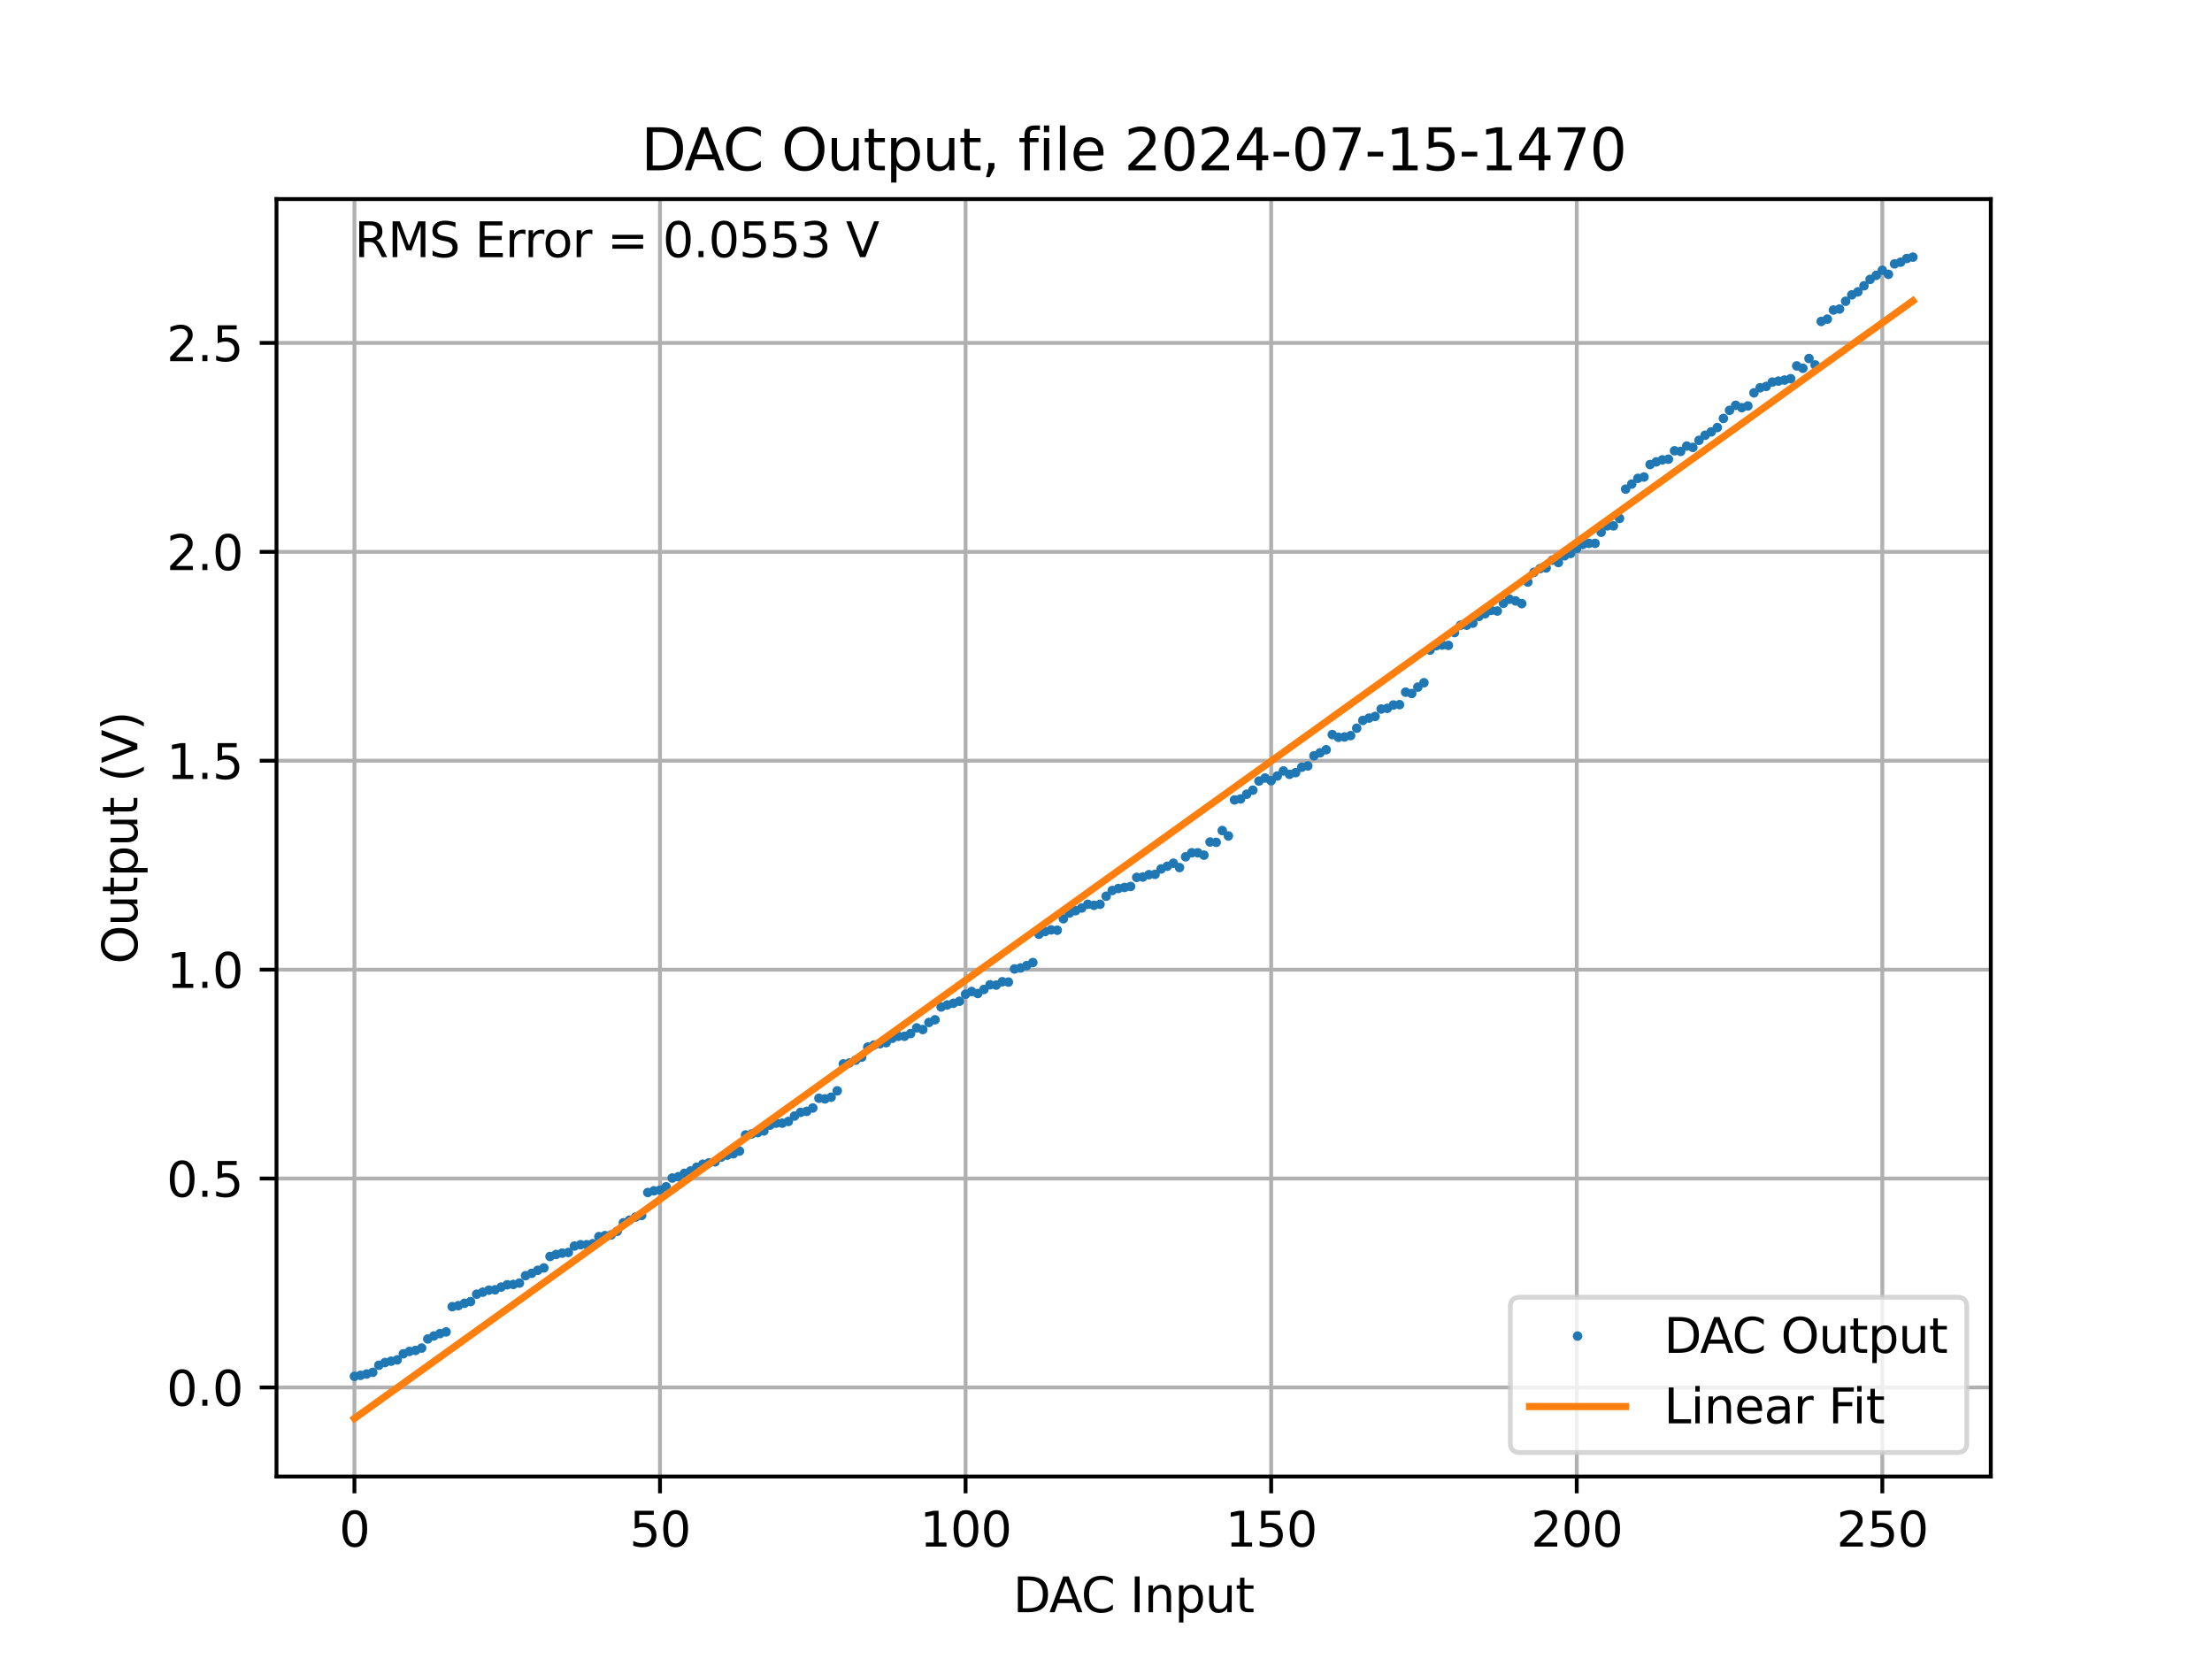 <?xml version="1.0" encoding="utf-8" standalone="no"?>
<!DOCTYPE svg PUBLIC "-//W3C//DTD SVG 1.1//EN"
  "http://www.w3.org/Graphics/SVG/1.1/DTD/svg11.dtd">
<svg xmlns:xlink="http://www.w3.org/1999/xlink" width="460.8pt" height="345.6pt" viewBox="0 0 460.8 345.6" xmlns="http://www.w3.org/2000/svg" version="1.1">
 <defs>
  <style type="text/css">*{stroke-linejoin: round; stroke-linecap: butt}</style>
 </defs>
 <g id="figure_1">
  <g id="patch_1">
   <path d="M 0 345.6 
L 460.8 345.6 
L 460.8 0 
L 0 0 
z
" style="fill: #ffffff"/>
  </g>
  <g id="axes_1">
   <g id="patch_2">
    <path d="M 57.6 307.584 
L 414.72 307.584 
L 414.72 41.472 
L 57.6 41.472 
z
" style="fill: #ffffff"/>
   </g>
   <g id="matplotlib.axis_1">
    <g id="xtick_1">
     <g id="line2d_1">
      <path d="M 73.833 307.584 
L 73.833 41.472 
" clip-path="url(#p0c56fadade)" style="fill: none; stroke: #b0b0b0; stroke-width: 0.8; stroke-linecap: square"/>
     </g>
     <g id="line2d_2">
      <defs>
       <path id="m0781627f8c" d="M 0 0 
L 0 3.5 
" style="stroke: #000000; stroke-width: 0.8"/>
      </defs>
      <g>
       <use xlink:href="#m0781627f8c" x="73.833" y="307.584" style="stroke: #000000; stroke-width: 0.8"/>
      </g>
     </g>
     <g id="text_1">
      <!-- 0 -->
      <g transform="translate(70.651 322.182) scale(0.1 -0.1)">
       <defs>
        <path id="DejaVuSans-30" d="M 2034 4250 
Q 1547 4250 1301 3770 
Q 1056 3291 1056 2328 
Q 1056 1369 1301 889 
Q 1547 409 2034 409 
Q 2525 409 2770 889 
Q 3016 1369 3016 2328 
Q 3016 3291 2770 3770 
Q 2525 4250 2034 4250 
z
M 2034 4750 
Q 2819 4750 3233 4129 
Q 3647 3509 3647 2328 
Q 3647 1150 3233 529 
Q 2819 -91 2034 -91 
Q 1250 -91 836 529 
Q 422 1150 422 2328 
Q 422 3509 836 4129 
Q 1250 4750 2034 4750 
z
" transform="scale(0.016)"/>
       </defs>
       <use xlink:href="#DejaVuSans-30"/>
      </g>
     </g>
    </g>
    <g id="xtick_2">
     <g id="line2d_3">
      <path d="M 137.49 307.584 
L 137.49 41.472 
" clip-path="url(#p0c56fadade)" style="fill: none; stroke: #b0b0b0; stroke-width: 0.8; stroke-linecap: square"/>
     </g>
     <g id="line2d_4">
      <g>
       <use xlink:href="#m0781627f8c" x="137.49" y="307.584" style="stroke: #000000; stroke-width: 0.8"/>
      </g>
     </g>
     <g id="text_2">
      <!-- 50 -->
      <g transform="translate(131.128 322.182) scale(0.1 -0.1)">
       <defs>
        <path id="DejaVuSans-35" d="M 691 4666 
L 3169 4666 
L 3169 4134 
L 1269 4134 
L 1269 2991 
Q 1406 3038 1543 3061 
Q 1681 3084 1819 3084 
Q 2600 3084 3056 2656 
Q 3513 2228 3513 1497 
Q 3513 744 3044 326 
Q 2575 -91 1722 -91 
Q 1428 -91 1123 -41 
Q 819 9 494 109 
L 494 744 
Q 775 591 1075 516 
Q 1375 441 1709 441 
Q 2250 441 2565 725 
Q 2881 1009 2881 1497 
Q 2881 1984 2565 2268 
Q 2250 2553 1709 2553 
Q 1456 2553 1204 2497 
Q 953 2441 691 2322 
L 691 4666 
z
" transform="scale(0.016)"/>
       </defs>
       <use xlink:href="#DejaVuSans-35"/>
       <use xlink:href="#DejaVuSans-30" x="63.623"/>
      </g>
     </g>
    </g>
    <g id="xtick_3">
     <g id="line2d_5">
      <path d="M 201.148 307.584 
L 201.148 41.472 
" clip-path="url(#p0c56fadade)" style="fill: none; stroke: #b0b0b0; stroke-width: 0.8; stroke-linecap: square"/>
     </g>
     <g id="line2d_6">
      <g>
       <use xlink:href="#m0781627f8c" x="201.148" y="307.584" style="stroke: #000000; stroke-width: 0.8"/>
      </g>
     </g>
     <g id="text_3">
      <!-- 100 -->
      <g transform="translate(191.604 322.182) scale(0.1 -0.1)">
       <defs>
        <path id="DejaVuSans-31" d="M 794 531 
L 1825 531 
L 1825 4091 
L 703 3866 
L 703 4441 
L 1819 4666 
L 2450 4666 
L 2450 531 
L 3481 531 
L 3481 0 
L 794 0 
L 794 531 
z
" transform="scale(0.016)"/>
       </defs>
       <use xlink:href="#DejaVuSans-31"/>
       <use xlink:href="#DejaVuSans-30" x="63.623"/>
       <use xlink:href="#DejaVuSans-30" x="127.246"/>
      </g>
     </g>
    </g>
    <g id="xtick_4">
     <g id="line2d_7">
      <path d="M 264.806 307.584 
L 264.806 41.472 
" clip-path="url(#p0c56fadade)" style="fill: none; stroke: #b0b0b0; stroke-width: 0.8; stroke-linecap: square"/>
     </g>
     <g id="line2d_8">
      <g>
       <use xlink:href="#m0781627f8c" x="264.806" y="307.584" style="stroke: #000000; stroke-width: 0.8"/>
      </g>
     </g>
     <g id="text_4">
      <!-- 150 -->
      <g transform="translate(255.262 322.182) scale(0.1 -0.1)">
       <use xlink:href="#DejaVuSans-31"/>
       <use xlink:href="#DejaVuSans-35" x="63.623"/>
       <use xlink:href="#DejaVuSans-30" x="127.246"/>
      </g>
     </g>
    </g>
    <g id="xtick_5">
     <g id="line2d_9">
      <path d="M 328.464 307.584 
L 328.464 41.472 
" clip-path="url(#p0c56fadade)" style="fill: none; stroke: #b0b0b0; stroke-width: 0.8; stroke-linecap: square"/>
     </g>
     <g id="line2d_10">
      <g>
       <use xlink:href="#m0781627f8c" x="328.464" y="307.584" style="stroke: #000000; stroke-width: 0.8"/>
      </g>
     </g>
     <g id="text_5">
      <!-- 200 -->
      <g transform="translate(318.92 322.182) scale(0.1 -0.1)">
       <defs>
        <path id="DejaVuSans-32" d="M 1228 531 
L 3431 531 
L 3431 0 
L 469 0 
L 469 531 
Q 828 903 1448 1529 
Q 2069 2156 2228 2338 
Q 2531 2678 2651 2914 
Q 2772 3150 2772 3378 
Q 2772 3750 2511 3984 
Q 2250 4219 1831 4219 
Q 1534 4219 1204 4116 
Q 875 4013 500 3803 
L 500 4441 
Q 881 4594 1212 4672 
Q 1544 4750 1819 4750 
Q 2544 4750 2975 4387 
Q 3406 4025 3406 3419 
Q 3406 3131 3298 2873 
Q 3191 2616 2906 2266 
Q 2828 2175 2409 1742 
Q 1991 1309 1228 531 
z
" transform="scale(0.016)"/>
       </defs>
       <use xlink:href="#DejaVuSans-32"/>
       <use xlink:href="#DejaVuSans-30" x="63.623"/>
       <use xlink:href="#DejaVuSans-30" x="127.246"/>
      </g>
     </g>
    </g>
    <g id="xtick_6">
     <g id="line2d_11">
      <path d="M 392.121 307.584 
L 392.121 41.472 
" clip-path="url(#p0c56fadade)" style="fill: none; stroke: #b0b0b0; stroke-width: 0.8; stroke-linecap: square"/>
     </g>
     <g id="line2d_12">
      <g>
       <use xlink:href="#m0781627f8c" x="392.121" y="307.584" style="stroke: #000000; stroke-width: 0.8"/>
      </g>
     </g>
     <g id="text_6">
      <!-- 250 -->
      <g transform="translate(382.578 322.182) scale(0.1 -0.1)">
       <use xlink:href="#DejaVuSans-32"/>
       <use xlink:href="#DejaVuSans-35" x="63.623"/>
       <use xlink:href="#DejaVuSans-30" x="127.246"/>
      </g>
     </g>
    </g>
    <g id="text_7">
     <!-- DAC Input -->
     <g transform="translate(211.037 335.861) scale(0.1 -0.1)">
      <defs>
       <path id="DejaVuSans-44" d="M 1259 4147 
L 1259 519 
L 2022 519 
Q 2988 519 3436 956 
Q 3884 1394 3884 2338 
Q 3884 3275 3436 3711 
Q 2988 4147 2022 4147 
L 1259 4147 
z
M 628 4666 
L 1925 4666 
Q 3281 4666 3915 4102 
Q 4550 3538 4550 2338 
Q 4550 1131 3912 565 
Q 3275 0 1925 0 
L 628 0 
L 628 4666 
z
" transform="scale(0.016)"/>
       <path id="DejaVuSans-41" d="M 2188 4044 
L 1331 1722 
L 3047 1722 
L 2188 4044 
z
M 1831 4666 
L 2547 4666 
L 4325 0 
L 3669 0 
L 3244 1197 
L 1141 1197 
L 716 0 
L 50 0 
L 1831 4666 
z
" transform="scale(0.016)"/>
       <path id="DejaVuSans-43" d="M 4122 4306 
L 4122 3641 
Q 3803 3938 3442 4084 
Q 3081 4231 2675 4231 
Q 1875 4231 1450 3742 
Q 1025 3253 1025 2328 
Q 1025 1406 1450 917 
Q 1875 428 2675 428 
Q 3081 428 3442 575 
Q 3803 722 4122 1019 
L 4122 359 
Q 3791 134 3420 21 
Q 3050 -91 2638 -91 
Q 1578 -91 968 557 
Q 359 1206 359 2328 
Q 359 3453 968 4101 
Q 1578 4750 2638 4750 
Q 3056 4750 3426 4639 
Q 3797 4528 4122 4306 
z
" transform="scale(0.016)"/>
       <path id="DejaVuSans-20" transform="scale(0.016)"/>
       <path id="DejaVuSans-49" d="M 628 4666 
L 1259 4666 
L 1259 0 
L 628 0 
L 628 4666 
z
" transform="scale(0.016)"/>
       <path id="DejaVuSans-6e" d="M 3513 2113 
L 3513 0 
L 2938 0 
L 2938 2094 
Q 2938 2591 2744 2837 
Q 2550 3084 2163 3084 
Q 1697 3084 1428 2787 
Q 1159 2491 1159 1978 
L 1159 0 
L 581 0 
L 581 3500 
L 1159 3500 
L 1159 2956 
Q 1366 3272 1645 3428 
Q 1925 3584 2291 3584 
Q 2894 3584 3203 3211 
Q 3513 2838 3513 2113 
z
" transform="scale(0.016)"/>
       <path id="DejaVuSans-70" d="M 1159 525 
L 1159 -1331 
L 581 -1331 
L 581 3500 
L 1159 3500 
L 1159 2969 
Q 1341 3281 1617 3432 
Q 1894 3584 2278 3584 
Q 2916 3584 3314 3078 
Q 3713 2572 3713 1747 
Q 3713 922 3314 415 
Q 2916 -91 2278 -91 
Q 1894 -91 1617 61 
Q 1341 213 1159 525 
z
M 3116 1747 
Q 3116 2381 2855 2742 
Q 2594 3103 2138 3103 
Q 1681 3103 1420 2742 
Q 1159 2381 1159 1747 
Q 1159 1113 1420 752 
Q 1681 391 2138 391 
Q 2594 391 2855 752 
Q 3116 1113 3116 1747 
z
" transform="scale(0.016)"/>
       <path id="DejaVuSans-75" d="M 544 1381 
L 544 3500 
L 1119 3500 
L 1119 1403 
Q 1119 906 1312 657 
Q 1506 409 1894 409 
Q 2359 409 2629 706 
Q 2900 1003 2900 1516 
L 2900 3500 
L 3475 3500 
L 3475 0 
L 2900 0 
L 2900 538 
Q 2691 219 2414 64 
Q 2138 -91 1772 -91 
Q 1169 -91 856 284 
Q 544 659 544 1381 
z
M 1991 3584 
L 1991 3584 
z
" transform="scale(0.016)"/>
       <path id="DejaVuSans-74" d="M 1172 4494 
L 1172 3500 
L 2356 3500 
L 2356 3053 
L 1172 3053 
L 1172 1153 
Q 1172 725 1289 603 
Q 1406 481 1766 481 
L 2356 481 
L 2356 0 
L 1766 0 
Q 1100 0 847 248 
Q 594 497 594 1153 
L 594 3053 
L 172 3053 
L 172 3500 
L 594 3500 
L 594 4494 
L 1172 4494 
z
" transform="scale(0.016)"/>
      </defs>
      <use xlink:href="#DejaVuSans-44"/>
      <use xlink:href="#DejaVuSans-41" x="75.252"/>
      <use xlink:href="#DejaVuSans-43" x="141.91"/>
      <use xlink:href="#DejaVuSans-20" x="211.734"/>
      <use xlink:href="#DejaVuSans-49" x="243.521"/>
      <use xlink:href="#DejaVuSans-6e" x="273.014"/>
      <use xlink:href="#DejaVuSans-70" x="336.393"/>
      <use xlink:href="#DejaVuSans-75" x="399.869"/>
      <use xlink:href="#DejaVuSans-74" x="463.248"/>
     </g>
    </g>
   </g>
   <g id="matplotlib.axis_2">
    <g id="ytick_1">
     <g id="line2d_13">
      <path d="M 57.6 289.032 
L 414.72 289.032 
" clip-path="url(#p0c56fadade)" style="fill: none; stroke: #b0b0b0; stroke-width: 0.8; stroke-linecap: square"/>
     </g>
     <g id="line2d_14">
      <defs>
       <path id="m72e7b82c72" d="M 0 0 
L -3.5 0 
" style="stroke: #000000; stroke-width: 0.8"/>
      </defs>
      <g>
       <use xlink:href="#m72e7b82c72" x="57.6" y="289.032" style="stroke: #000000; stroke-width: 0.8"/>
      </g>
     </g>
     <g id="text_8">
      <!-- 0.0 -->
      <g transform="translate(34.697 292.832) scale(0.1 -0.1)">
       <defs>
        <path id="DejaVuSans-2e" d="M 684 794 
L 1344 794 
L 1344 0 
L 684 0 
L 684 794 
z
" transform="scale(0.016)"/>
       </defs>
       <use xlink:href="#DejaVuSans-30"/>
       <use xlink:href="#DejaVuSans-2e" x="63.623"/>
       <use xlink:href="#DejaVuSans-30" x="95.41"/>
      </g>
     </g>
    </g>
    <g id="ytick_2">
     <g id="line2d_15">
      <path d="M 57.6 245.513 
L 414.72 245.513 
" clip-path="url(#p0c56fadade)" style="fill: none; stroke: #b0b0b0; stroke-width: 0.8; stroke-linecap: square"/>
     </g>
     <g id="line2d_16">
      <g>
       <use xlink:href="#m72e7b82c72" x="57.6" y="245.513" style="stroke: #000000; stroke-width: 0.8"/>
      </g>
     </g>
     <g id="text_9">
      <!-- 0.5 -->
      <g transform="translate(34.697 249.313) scale(0.1 -0.1)">
       <use xlink:href="#DejaVuSans-30"/>
       <use xlink:href="#DejaVuSans-2e" x="63.623"/>
       <use xlink:href="#DejaVuSans-35" x="95.41"/>
      </g>
     </g>
    </g>
    <g id="ytick_3">
     <g id="line2d_17">
      <path d="M 57.6 201.995 
L 414.72 201.995 
" clip-path="url(#p0c56fadade)" style="fill: none; stroke: #b0b0b0; stroke-width: 0.8; stroke-linecap: square"/>
     </g>
     <g id="line2d_18">
      <g>
       <use xlink:href="#m72e7b82c72" x="57.6" y="201.995" style="stroke: #000000; stroke-width: 0.8"/>
      </g>
     </g>
     <g id="text_10">
      <!-- 1.0 -->
      <g transform="translate(34.697 205.794) scale(0.1 -0.1)">
       <use xlink:href="#DejaVuSans-31"/>
       <use xlink:href="#DejaVuSans-2e" x="63.623"/>
       <use xlink:href="#DejaVuSans-30" x="95.41"/>
      </g>
     </g>
    </g>
    <g id="ytick_4">
     <g id="line2d_19">
      <path d="M 57.6 158.476 
L 414.72 158.476 
" clip-path="url(#p0c56fadade)" style="fill: none; stroke: #b0b0b0; stroke-width: 0.8; stroke-linecap: square"/>
     </g>
     <g id="line2d_20">
      <g>
       <use xlink:href="#m72e7b82c72" x="57.6" y="158.476" style="stroke: #000000; stroke-width: 0.8"/>
      </g>
     </g>
     <g id="text_11">
      <!-- 1.5 -->
      <g transform="translate(34.697 162.275) scale(0.1 -0.1)">
       <use xlink:href="#DejaVuSans-31"/>
       <use xlink:href="#DejaVuSans-2e" x="63.623"/>
       <use xlink:href="#DejaVuSans-35" x="95.41"/>
      </g>
     </g>
    </g>
    <g id="ytick_5">
     <g id="line2d_21">
      <path d="M 57.6 114.957 
L 414.72 114.957 
" clip-path="url(#p0c56fadade)" style="fill: none; stroke: #b0b0b0; stroke-width: 0.8; stroke-linecap: square"/>
     </g>
     <g id="line2d_22">
      <g>
       <use xlink:href="#m72e7b82c72" x="57.6" y="114.957" style="stroke: #000000; stroke-width: 0.8"/>
      </g>
     </g>
     <g id="text_12">
      <!-- 2.0 -->
      <g transform="translate(34.697 118.756) scale(0.1 -0.1)">
       <use xlink:href="#DejaVuSans-32"/>
       <use xlink:href="#DejaVuSans-2e" x="63.623"/>
       <use xlink:href="#DejaVuSans-30" x="95.41"/>
      </g>
     </g>
    </g>
    <g id="ytick_6">
     <g id="line2d_23">
      <path d="M 57.6 71.438 
L 414.72 71.438 
" clip-path="url(#p0c56fadade)" style="fill: none; stroke: #b0b0b0; stroke-width: 0.8; stroke-linecap: square"/>
     </g>
     <g id="line2d_24">
      <g>
       <use xlink:href="#m72e7b82c72" x="57.6" y="71.438" style="stroke: #000000; stroke-width: 0.8"/>
      </g>
     </g>
     <g id="text_13">
      <!-- 2.5 -->
      <g transform="translate(34.697 75.237) scale(0.1 -0.1)">
       <use xlink:href="#DejaVuSans-32"/>
       <use xlink:href="#DejaVuSans-2e" x="63.623"/>
       <use xlink:href="#DejaVuSans-35" x="95.41"/>
      </g>
     </g>
    </g>
    <g id="text_14">
     <!-- Output (V) -->
     <g transform="translate(28.617 200.807) rotate(-90) scale(0.1 -0.1)">
      <defs>
       <path id="DejaVuSans-4f" d="M 2522 4238 
Q 1834 4238 1429 3725 
Q 1025 3213 1025 2328 
Q 1025 1447 1429 934 
Q 1834 422 2522 422 
Q 3209 422 3611 934 
Q 4013 1447 4013 2328 
Q 4013 3213 3611 3725 
Q 3209 4238 2522 4238 
z
M 2522 4750 
Q 3503 4750 4090 4092 
Q 4678 3434 4678 2328 
Q 4678 1225 4090 567 
Q 3503 -91 2522 -91 
Q 1538 -91 948 565 
Q 359 1222 359 2328 
Q 359 3434 948 4092 
Q 1538 4750 2522 4750 
z
" transform="scale(0.016)"/>
       <path id="DejaVuSans-28" d="M 1984 4856 
Q 1566 4138 1362 3434 
Q 1159 2731 1159 2009 
Q 1159 1288 1364 580 
Q 1569 -128 1984 -844 
L 1484 -844 
Q 1016 -109 783 600 
Q 550 1309 550 2009 
Q 550 2706 781 3412 
Q 1013 4119 1484 4856 
L 1984 4856 
z
" transform="scale(0.016)"/>
       <path id="DejaVuSans-56" d="M 1831 0 
L 50 4666 
L 709 4666 
L 2188 738 
L 3669 4666 
L 4325 4666 
L 2547 0 
L 1831 0 
z
" transform="scale(0.016)"/>
       <path id="DejaVuSans-29" d="M 513 4856 
L 1013 4856 
Q 1481 4119 1714 3412 
Q 1947 2706 1947 2009 
Q 1947 1309 1714 600 
Q 1481 -109 1013 -844 
L 513 -844 
Q 928 -128 1133 580 
Q 1338 1288 1338 2009 
Q 1338 2731 1133 3434 
Q 928 4138 513 4856 
z
" transform="scale(0.016)"/>
      </defs>
      <use xlink:href="#DejaVuSans-4f"/>
      <use xlink:href="#DejaVuSans-75" x="78.711"/>
      <use xlink:href="#DejaVuSans-74" x="142.09"/>
      <use xlink:href="#DejaVuSans-70" x="181.299"/>
      <use xlink:href="#DejaVuSans-75" x="244.775"/>
      <use xlink:href="#DejaVuSans-74" x="308.154"/>
      <use xlink:href="#DejaVuSans-20" x="347.363"/>
      <use xlink:href="#DejaVuSans-28" x="379.15"/>
      <use xlink:href="#DejaVuSans-56" x="418.164"/>
      <use xlink:href="#DejaVuSans-29" x="486.572"/>
     </g>
    </g>
   </g>
   <g id="line2d_25">
    <defs>
     <path id="mffb26bc308" d="M 0 0.5 
C 0.133 0.5 0.26 0.447 0.354 0.354 
C 0.447 0.26 0.5 0.133 0.5 0 
C 0.5 -0.133 0.447 -0.26 0.354 -0.354 
C 0.26 -0.447 0.133 -0.5 0 -0.5 
C -0.133 -0.5 -0.26 -0.447 -0.354 -0.354 
C -0.447 -0.26 -0.5 -0.133 -0.5 0 
C -0.5 0.133 -0.447 0.26 -0.354 0.354 
C -0.26 0.447 -0.133 0.5 0 0.5 
z
" style="stroke: #1f77b4"/>
    </defs>
    <g clip-path="url(#p0c56fadade)">
     <use xlink:href="#mffb26bc308" x="73.833" y="286.718" style="fill: #1f77b4; stroke: #1f77b4"/>
     <use xlink:href="#mffb26bc308" x="75.106" y="286.508" style="fill: #1f77b4; stroke: #1f77b4"/>
     <use xlink:href="#mffb26bc308" x="76.379" y="286.227" style="fill: #1f77b4; stroke: #1f77b4"/>
     <use xlink:href="#mffb26bc308" x="77.652" y="285.877" style="fill: #1f77b4; stroke: #1f77b4"/>
     <use xlink:href="#mffb26bc308" x="78.925" y="284.404" style="fill: #1f77b4; stroke: #1f77b4"/>
     <use xlink:href="#mffb26bc308" x="80.199" y="283.843" style="fill: #1f77b4; stroke: #1f77b4"/>
     <use xlink:href="#mffb26bc308" x="81.472" y="283.563" style="fill: #1f77b4; stroke: #1f77b4"/>
     <use xlink:href="#mffb26bc308" x="82.745" y="283.282" style="fill: #1f77b4; stroke: #1f77b4"/>
     <use xlink:href="#mffb26bc308" x="84.018" y="282.02" style="fill: #1f77b4; stroke: #1f77b4"/>
     <use xlink:href="#mffb26bc308" x="85.291" y="281.529" style="fill: #1f77b4; stroke: #1f77b4"/>
     <use xlink:href="#mffb26bc308" x="86.564" y="281.319" style="fill: #1f77b4; stroke: #1f77b4"/>
     <use xlink:href="#mffb26bc308" x="87.837" y="280.828" style="fill: #1f77b4; stroke: #1f77b4"/>
     <use xlink:href="#mffb26bc308" x="89.111" y="278.935" style="fill: #1f77b4; stroke: #1f77b4"/>
     <use xlink:href="#mffb26bc308" x="90.384" y="278.303" style="fill: #1f77b4; stroke: #1f77b4"/>
     <use xlink:href="#mffb26bc308" x="91.657" y="277.813" style="fill: #1f77b4; stroke: #1f77b4"/>
     <use xlink:href="#mffb26bc308" x="92.93" y="277.462" style="fill: #1f77b4; stroke: #1f77b4"/>
     <use xlink:href="#mffb26bc308" x="94.203" y="272.203" style="fill: #1f77b4; stroke: #1f77b4"/>
     <use xlink:href="#mffb26bc308" x="95.476" y="271.992" style="fill: #1f77b4; stroke: #1f77b4"/>
     <use xlink:href="#mffb26bc308" x="96.75" y="271.501" style="fill: #1f77b4; stroke: #1f77b4"/>
     <use xlink:href="#mffb26bc308" x="98.023" y="271.151" style="fill: #1f77b4; stroke: #1f77b4"/>
     <use xlink:href="#mffb26bc308" x="99.296" y="269.604" style="fill: #1f77b4; stroke: #1f77b4"/>
     <use xlink:href="#mffb26bc308" x="100.569" y="269.183" style="fill: #1f77b4; stroke: #1f77b4"/>
     <use xlink:href="#mffb26bc308" x="101.842" y="268.762" style="fill: #1f77b4; stroke: #1f77b4"/>
     <use xlink:href="#mffb26bc308" x="103.115" y="268.692" style="fill: #1f77b4; stroke: #1f77b4"/>
     <use xlink:href="#mffb26bc308" x="104.388" y="268.131" style="fill: #1f77b4; stroke: #1f77b4"/>
     <use xlink:href="#mffb26bc308" x="105.662" y="267.64" style="fill: #1f77b4; stroke: #1f77b4"/>
     <use xlink:href="#mffb26bc308" x="106.935" y="267.57" style="fill: #1f77b4; stroke: #1f77b4"/>
     <use xlink:href="#mffb26bc308" x="108.208" y="267.289" style="fill: #1f77b4; stroke: #1f77b4"/>
     <use xlink:href="#mffb26bc308" x="109.481" y="265.747" style="fill: #1f77b4; stroke: #1f77b4"/>
     <use xlink:href="#mffb26bc308" x="110.754" y="265.256" style="fill: #1f77b4; stroke: #1f77b4"/>
     <use xlink:href="#mffb26bc308" x="112.027" y="264.625" style="fill: #1f77b4; stroke: #1f77b4"/>
     <use xlink:href="#mffb26bc308" x="113.301" y="264.134" style="fill: #1f77b4; stroke: #1f77b4"/>
     <use xlink:href="#mffb26bc308" x="114.574" y="261.75" style="fill: #1f77b4; stroke: #1f77b4"/>
     <use xlink:href="#mffb26bc308" x="115.847" y="261.329" style="fill: #1f77b4; stroke: #1f77b4"/>
     <use xlink:href="#mffb26bc308" x="117.12" y="261.048" style="fill: #1f77b4; stroke: #1f77b4"/>
     <use xlink:href="#mffb26bc308" x="118.393" y="260.908" style="fill: #1f77b4; stroke: #1f77b4"/>
     <use xlink:href="#mffb26bc308" x="119.666" y="259.576" style="fill: #1f77b4; stroke: #1f77b4"/>
     <use xlink:href="#mffb26bc308" x="120.939" y="259.295" style="fill: #1f77b4; stroke: #1f77b4"/>
     <use xlink:href="#mffb26bc308" x="122.213" y="259.295" style="fill: #1f77b4; stroke: #1f77b4"/>
     <use xlink:href="#mffb26bc308" x="123.486" y="259.085" style="fill: #1f77b4; stroke: #1f77b4"/>
     <use xlink:href="#mffb26bc308" x="124.759" y="257.612" style="fill: #1f77b4; stroke: #1f77b4"/>
     <use xlink:href="#mffb26bc308" x="126.032" y="257.402" style="fill: #1f77b4; stroke: #1f77b4"/>
     <use xlink:href="#mffb26bc308" x="127.305" y="257.262" style="fill: #1f77b4; stroke: #1f77b4"/>
     <use xlink:href="#mffb26bc308" x="128.578" y="256.49" style="fill: #1f77b4; stroke: #1f77b4"/>
     <use xlink:href="#mffb26bc308" x="129.852" y="254.737" style="fill: #1f77b4; stroke: #1f77b4"/>
     <use xlink:href="#mffb26bc308" x="131.125" y="254.176" style="fill: #1f77b4; stroke: #1f77b4"/>
     <use xlink:href="#mffb26bc308" x="132.398" y="253.545" style="fill: #1f77b4; stroke: #1f77b4"/>
     <use xlink:href="#mffb26bc308" x="133.671" y="253.194" style="fill: #1f77b4; stroke: #1f77b4"/>
     <use xlink:href="#mffb26bc308" x="134.944" y="248.422" style="fill: #1f77b4; stroke: #1f77b4"/>
     <use xlink:href="#mffb26bc308" x="136.217" y="248.071" style="fill: #1f77b4; stroke: #1f77b4"/>
     <use xlink:href="#mffb26bc308" x="137.49" y="247.931" style="fill: #1f77b4; stroke: #1f77b4"/>
     <use xlink:href="#mffb26bc308" x="138.764" y="247.23" style="fill: #1f77b4; stroke: #1f77b4"/>
     <use xlink:href="#mffb26bc308" x="140.037" y="245.406" style="fill: #1f77b4; stroke: #1f77b4"/>
     <use xlink:href="#mffb26bc308" x="141.31" y="245.126" style="fill: #1f77b4; stroke: #1f77b4"/>
     <use xlink:href="#mffb26bc308" x="142.583" y="244.425" style="fill: #1f77b4; stroke: #1f77b4"/>
     <use xlink:href="#mffb26bc308" x="143.856" y="243.934" style="fill: #1f77b4; stroke: #1f77b4"/>
     <use xlink:href="#mffb26bc308" x="145.129" y="243.162" style="fill: #1f77b4; stroke: #1f77b4"/>
     <use xlink:href="#mffb26bc308" x="146.403" y="242.531" style="fill: #1f77b4; stroke: #1f77b4"/>
     <use xlink:href="#mffb26bc308" x="147.676" y="242.251" style="fill: #1f77b4; stroke: #1f77b4"/>
     <use xlink:href="#mffb26bc308" x="148.949" y="242.04" style="fill: #1f77b4; stroke: #1f77b4"/>
     <use xlink:href="#mffb26bc308" x="150.222" y="241.059" style="fill: #1f77b4; stroke: #1f77b4"/>
     <use xlink:href="#mffb26bc308" x="151.495" y="240.638" style="fill: #1f77b4; stroke: #1f77b4"/>
     <use xlink:href="#mffb26bc308" x="152.768" y="240.357" style="fill: #1f77b4; stroke: #1f77b4"/>
     <use xlink:href="#mffb26bc308" x="154.041" y="239.796" style="fill: #1f77b4; stroke: #1f77b4"/>
     <use xlink:href="#mffb26bc308" x="155.315" y="236.43" style="fill: #1f77b4; stroke: #1f77b4"/>
     <use xlink:href="#mffb26bc308" x="156.588" y="236.22" style="fill: #1f77b4; stroke: #1f77b4"/>
     <use xlink:href="#mffb26bc308" x="157.861" y="235.94" style="fill: #1f77b4; stroke: #1f77b4"/>
     <use xlink:href="#mffb26bc308" x="159.134" y="235.589" style="fill: #1f77b4; stroke: #1f77b4"/>
     <use xlink:href="#mffb26bc308" x="160.407" y="234.392" style="fill: #1f77b4; stroke: #1f77b4"/>
     <use xlink:href="#mffb26bc308" x="161.68" y="233.972" style="fill: #1f77b4; stroke: #1f77b4"/>
     <use xlink:href="#mffb26bc308" x="162.954" y="233.972" style="fill: #1f77b4; stroke: #1f77b4"/>
     <use xlink:href="#mffb26bc308" x="164.227" y="233.621" style="fill: #1f77b4; stroke: #1f77b4"/>
     <use xlink:href="#mffb26bc308" x="165.5" y="232.499" style="fill: #1f77b4; stroke: #1f77b4"/>
     <use xlink:href="#mffb26bc308" x="166.773" y="231.728" style="fill: #1f77b4; stroke: #1f77b4"/>
     <use xlink:href="#mffb26bc308" x="168.046" y="231.517" style="fill: #1f77b4; stroke: #1f77b4"/>
     <use xlink:href="#mffb26bc308" x="169.319" y="230.816" style="fill: #1f77b4; stroke: #1f77b4"/>
     <use xlink:href="#mffb26bc308" x="170.593" y="228.782" style="fill: #1f77b4; stroke: #1f77b4"/>
     <use xlink:href="#mffb26bc308" x="171.866" y="228.923" style="fill: #1f77b4; stroke: #1f77b4"/>
     <use xlink:href="#mffb26bc308" x="173.139" y="228.572" style="fill: #1f77b4; stroke: #1f77b4"/>
     <use xlink:href="#mffb26bc308" x="174.412" y="227.24" style="fill: #1f77b4; stroke: #1f77b4"/>
     <use xlink:href="#mffb26bc308" x="175.685" y="221.63" style="fill: #1f77b4; stroke: #1f77b4"/>
     <use xlink:href="#mffb26bc308" x="176.958" y="221.419" style="fill: #1f77b4; stroke: #1f77b4"/>
     <use xlink:href="#mffb26bc308" x="178.231" y="220.858" style="fill: #1f77b4; stroke: #1f77b4"/>
     <use xlink:href="#mffb26bc308" x="179.505" y="220.227" style="fill: #1f77b4; stroke: #1f77b4"/>
     <use xlink:href="#mffb26bc308" x="180.778" y="218.124" style="fill: #1f77b4; stroke: #1f77b4"/>
     <use xlink:href="#mffb26bc308" x="182.051" y="217.703" style="fill: #1f77b4; stroke: #1f77b4"/>
     <use xlink:href="#mffb26bc308" x="183.324" y="217.422" style="fill: #1f77b4; stroke: #1f77b4"/>
     <use xlink:href="#mffb26bc308" x="184.597" y="217.208" style="fill: #1f77b4; stroke: #1f77b4"/>
     <use xlink:href="#mffb26bc308" x="185.87" y="216.296" style="fill: #1f77b4; stroke: #1f77b4"/>
     <use xlink:href="#mffb26bc308" x="187.144" y="215.875" style="fill: #1f77b4; stroke: #1f77b4"/>
     <use xlink:href="#mffb26bc308" x="188.417" y="215.875" style="fill: #1f77b4; stroke: #1f77b4"/>
     <use xlink:href="#mffb26bc308" x="189.69" y="215.314" style="fill: #1f77b4; stroke: #1f77b4"/>
     <use xlink:href="#mffb26bc308" x="190.963" y="214.122" style="fill: #1f77b4; stroke: #1f77b4"/>
     <use xlink:href="#mffb26bc308" x="192.236" y="214.473" style="fill: #1f77b4; stroke: #1f77b4"/>
     <use xlink:href="#mffb26bc308" x="193.509" y="213" style="fill: #1f77b4; stroke: #1f77b4"/>
     <use xlink:href="#mffb26bc308" x="194.782" y="212.439" style="fill: #1f77b4; stroke: #1f77b4"/>
     <use xlink:href="#mffb26bc308" x="196.056" y="209.774" style="fill: #1f77b4; stroke: #1f77b4"/>
     <use xlink:href="#mffb26bc308" x="197.329" y="209.354" style="fill: #1f77b4; stroke: #1f77b4"/>
     <use xlink:href="#mffb26bc308" x="198.602" y="209.003" style="fill: #1f77b4; stroke: #1f77b4"/>
     <use xlink:href="#mffb26bc308" x="199.875" y="208.582" style="fill: #1f77b4; stroke: #1f77b4"/>
     <use xlink:href="#mffb26bc308" x="201.148" y="207.11" style="fill: #1f77b4; stroke: #1f77b4"/>
     <use xlink:href="#mffb26bc308" x="202.421" y="206.549" style="fill: #1f77b4; stroke: #1f77b4"/>
     <use xlink:href="#mffb26bc308" x="203.695" y="206.969" style="fill: #1f77b4; stroke: #1f77b4"/>
     <use xlink:href="#mffb26bc308" x="204.968" y="206.128" style="fill: #1f77b4; stroke: #1f77b4"/>
     <use xlink:href="#mffb26bc308" x="206.241" y="205.146" style="fill: #1f77b4; stroke: #1f77b4"/>
     <use xlink:href="#mffb26bc308" x="207.514" y="205.216" style="fill: #1f77b4; stroke: #1f77b4"/>
     <use xlink:href="#mffb26bc308" x="208.787" y="204.515" style="fill: #1f77b4; stroke: #1f77b4"/>
     <use xlink:href="#mffb26bc308" x="210.06" y="204.585" style="fill: #1f77b4; stroke: #1f77b4"/>
     <use xlink:href="#mffb26bc308" x="211.333" y="201.85" style="fill: #1f77b4; stroke: #1f77b4"/>
     <use xlink:href="#mffb26bc308" x="212.607" y="201.64" style="fill: #1f77b4; stroke: #1f77b4"/>
     <use xlink:href="#mffb26bc308" x="213.88" y="201.149" style="fill: #1f77b4; stroke: #1f77b4"/>
     <use xlink:href="#mffb26bc308" x="215.153" y="200.518" style="fill: #1f77b4; stroke: #1f77b4"/>
     <use xlink:href="#mffb26bc308" x="216.426" y="194.623" style="fill: #1f77b4; stroke: #1f77b4"/>
     <use xlink:href="#mffb26bc308" x="217.699" y="194.062" style="fill: #1f77b4; stroke: #1f77b4"/>
     <use xlink:href="#mffb26bc308" x="218.972" y="193.712" style="fill: #1f77b4; stroke: #1f77b4"/>
     <use xlink:href="#mffb26bc308" x="220.246" y="193.782" style="fill: #1f77b4; stroke: #1f77b4"/>
     <use xlink:href="#mffb26bc308" x="221.519" y="191.397" style="fill: #1f77b4; stroke: #1f77b4"/>
     <use xlink:href="#mffb26bc308" x="222.792" y="190.205" style="fill: #1f77b4; stroke: #1f77b4"/>
     <use xlink:href="#mffb26bc308" x="224.065" y="189.714" style="fill: #1f77b4; stroke: #1f77b4"/>
     <use xlink:href="#mffb26bc308" x="225.338" y="189.153" style="fill: #1f77b4; stroke: #1f77b4"/>
     <use xlink:href="#mffb26bc308" x="226.611" y="188.382" style="fill: #1f77b4; stroke: #1f77b4"/>
     <use xlink:href="#mffb26bc308" x="227.884" y="188.592" style="fill: #1f77b4; stroke: #1f77b4"/>
     <use xlink:href="#mffb26bc308" x="229.158" y="188.382" style="fill: #1f77b4; stroke: #1f77b4"/>
     <use xlink:href="#mffb26bc308" x="230.431" y="186.699" style="fill: #1f77b4; stroke: #1f77b4"/>
     <use xlink:href="#mffb26bc308" x="231.704" y="185.507" style="fill: #1f77b4; stroke: #1f77b4"/>
     <use xlink:href="#mffb26bc308" x="232.977" y="185.086" style="fill: #1f77b4; stroke: #1f77b4"/>
     <use xlink:href="#mffb26bc308" x="234.25" y="184.876" style="fill: #1f77b4; stroke: #1f77b4"/>
     <use xlink:href="#mffb26bc308" x="235.523" y="184.665" style="fill: #1f77b4; stroke: #1f77b4"/>
     <use xlink:href="#mffb26bc308" x="236.797" y="182.772" style="fill: #1f77b4; stroke: #1f77b4"/>
     <use xlink:href="#mffb26bc308" x="238.07" y="182.702" style="fill: #1f77b4; stroke: #1f77b4"/>
     <use xlink:href="#mffb26bc308" x="239.343" y="182.211" style="fill: #1f77b4; stroke: #1f77b4"/>
     <use xlink:href="#mffb26bc308" x="240.616" y="182.141" style="fill: #1f77b4; stroke: #1f77b4"/>
     <use xlink:href="#mffb26bc308" x="241.889" y="181.015" style="fill: #1f77b4; stroke: #1f77b4"/>
     <use xlink:href="#mffb26bc308" x="243.162" y="180.454" style="fill: #1f77b4; stroke: #1f77b4"/>
     <use xlink:href="#mffb26bc308" x="244.436" y="179.823" style="fill: #1f77b4; stroke: #1f77b4"/>
     <use xlink:href="#mffb26bc308" x="245.709" y="180.734" style="fill: #1f77b4; stroke: #1f77b4"/>
     <use xlink:href="#mffb26bc308" x="246.982" y="178.49" style="fill: #1f77b4; stroke: #1f77b4"/>
     <use xlink:href="#mffb26bc308" x="248.255" y="177.649" style="fill: #1f77b4; stroke: #1f77b4"/>
     <use xlink:href="#mffb26bc308" x="249.528" y="177.649" style="fill: #1f77b4; stroke: #1f77b4"/>
     <use xlink:href="#mffb26bc308" x="250.801" y="178.14" style="fill: #1f77b4; stroke: #1f77b4"/>
     <use xlink:href="#mffb26bc308" x="252.074" y="175.405" style="fill: #1f77b4; stroke: #1f77b4"/>
     <use xlink:href="#mffb26bc308" x="253.348" y="175.475" style="fill: #1f77b4; stroke: #1f77b4"/>
     <use xlink:href="#mffb26bc308" x="254.621" y="173.02" style="fill: #1f77b4; stroke: #1f77b4"/>
     <use xlink:href="#mffb26bc308" x="255.894" y="174.142" style="fill: #1f77b4; stroke: #1f77b4"/>
     <use xlink:href="#mffb26bc308" x="257.167" y="166.639" style="fill: #1f77b4; stroke: #1f77b4"/>
     <use xlink:href="#mffb26bc308" x="258.44" y="166.429" style="fill: #1f77b4; stroke: #1f77b4"/>
     <use xlink:href="#mffb26bc308" x="259.713" y="165.447" style="fill: #1f77b4; stroke: #1f77b4"/>
     <use xlink:href="#mffb26bc308" x="260.987" y="164.606" style="fill: #1f77b4; stroke: #1f77b4"/>
     <use xlink:href="#mffb26bc308" x="262.26" y="162.708" style="fill: #1f77b4; stroke: #1f77b4"/>
     <use xlink:href="#mffb26bc308" x="263.533" y="162.077" style="fill: #1f77b4; stroke: #1f77b4"/>
     <use xlink:href="#mffb26bc308" x="264.806" y="162.638" style="fill: #1f77b4; stroke: #1f77b4"/>
     <use xlink:href="#mffb26bc308" x="266.079" y="161.656" style="fill: #1f77b4; stroke: #1f77b4"/>
     <use xlink:href="#mffb26bc308" x="267.352" y="160.604" style="fill: #1f77b4; stroke: #1f77b4"/>
     <use xlink:href="#mffb26bc308" x="268.625" y="161.305" style="fill: #1f77b4; stroke: #1f77b4"/>
     <use xlink:href="#mffb26bc308" x="269.899" y="160.955" style="fill: #1f77b4; stroke: #1f77b4"/>
     <use xlink:href="#mffb26bc308" x="271.172" y="159.833" style="fill: #1f77b4; stroke: #1f77b4"/>
     <use xlink:href="#mffb26bc308" x="272.445" y="159.552" style="fill: #1f77b4; stroke: #1f77b4"/>
     <use xlink:href="#mffb26bc308" x="273.718" y="157.448" style="fill: #1f77b4; stroke: #1f77b4"/>
     <use xlink:href="#mffb26bc308" x="274.991" y="156.817" style="fill: #1f77b4; stroke: #1f77b4"/>
     <use xlink:href="#mffb26bc308" x="276.264" y="156.186" style="fill: #1f77b4; stroke: #1f77b4"/>
     <use xlink:href="#mffb26bc308" x="277.538" y="153.031" style="fill: #1f77b4; stroke: #1f77b4"/>
     <use xlink:href="#mffb26bc308" x="278.811" y="153.592" style="fill: #1f77b4; stroke: #1f77b4"/>
     <use xlink:href="#mffb26bc308" x="280.084" y="153.522" style="fill: #1f77b4; stroke: #1f77b4"/>
     <use xlink:href="#mffb26bc308" x="281.357" y="153.241" style="fill: #1f77b4; stroke: #1f77b4"/>
     <use xlink:href="#mffb26bc308" x="282.63" y="151.698" style="fill: #1f77b4; stroke: #1f77b4"/>
     <use xlink:href="#mffb26bc308" x="283.903" y="150.085" style="fill: #1f77b4; stroke: #1f77b4"/>
     <use xlink:href="#mffb26bc308" x="285.176" y="149.595" style="fill: #1f77b4; stroke: #1f77b4"/>
     <use xlink:href="#mffb26bc308" x="286.45" y="149.244" style="fill: #1f77b4; stroke: #1f77b4"/>
     <use xlink:href="#mffb26bc308" x="287.723" y="147.701" style="fill: #1f77b4; stroke: #1f77b4"/>
     <use xlink:href="#mffb26bc308" x="288.996" y="147.561" style="fill: #1f77b4; stroke: #1f77b4"/>
     <use xlink:href="#mffb26bc308" x="290.269" y="146.86" style="fill: #1f77b4; stroke: #1f77b4"/>
     <use xlink:href="#mffb26bc308" x="291.542" y="146.79" style="fill: #1f77b4; stroke: #1f77b4"/>
     <use xlink:href="#mffb26bc308" x="292.815" y="144.191" style="fill: #1f77b4; stroke: #1f77b4"/>
     <use xlink:href="#mffb26bc308" x="294.089" y="144.471" style="fill: #1f77b4; stroke: #1f77b4"/>
     <use xlink:href="#mffb26bc308" x="295.362" y="143.139" style="fill: #1f77b4; stroke: #1f77b4"/>
     <use xlink:href="#mffb26bc308" x="296.635" y="142.227" style="fill: #1f77b4; stroke: #1f77b4"/>
     <use xlink:href="#mffb26bc308" x="297.908" y="135.425" style="fill: #1f77b4; stroke: #1f77b4"/>
     <use xlink:href="#mffb26bc308" x="299.181" y="134.513" style="fill: #1f77b4; stroke: #1f77b4"/>
     <use xlink:href="#mffb26bc308" x="300.454" y="134.373" style="fill: #1f77b4; stroke: #1f77b4"/>
     <use xlink:href="#mffb26bc308" x="301.727" y="134.443" style="fill: #1f77b4; stroke: #1f77b4"/>
     <use xlink:href="#mffb26bc308" x="303.001" y="131.779" style="fill: #1f77b4; stroke: #1f77b4"/>
     <use xlink:href="#mffb26bc308" x="304.274" y="130.236" style="fill: #1f77b4; stroke: #1f77b4"/>
     <use xlink:href="#mffb26bc308" x="305.547" y="130.236" style="fill: #1f77b4; stroke: #1f77b4"/>
     <use xlink:href="#mffb26bc308" x="306.82" y="129.815" style="fill: #1f77b4; stroke: #1f77b4"/>
     <use xlink:href="#mffb26bc308" x="308.093" y="128.413" style="fill: #1f77b4; stroke: #1f77b4"/>
     <use xlink:href="#mffb26bc308" x="309.366" y="127.852" style="fill: #1f77b4; stroke: #1f77b4"/>
     <use xlink:href="#mffb26bc308" x="310.64" y="127.146" style="fill: #1f77b4; stroke: #1f77b4"/>
     <use xlink:href="#mffb26bc308" x="311.913" y="127.286" style="fill: #1f77b4; stroke: #1f77b4"/>
     <use xlink:href="#mffb26bc308" x="313.186" y="125.673" style="fill: #1f77b4; stroke: #1f77b4"/>
     <use xlink:href="#mffb26bc308" x="314.459" y="124.832" style="fill: #1f77b4; stroke: #1f77b4"/>
     <use xlink:href="#mffb26bc308" x="315.732" y="125.183" style="fill: #1f77b4; stroke: #1f77b4"/>
     <use xlink:href="#mffb26bc308" x="317.005" y="125.743" style="fill: #1f77b4; stroke: #1f77b4"/>
     <use xlink:href="#mffb26bc308" x="318.279" y="121.256" style="fill: #1f77b4; stroke: #1f77b4"/>
     <use xlink:href="#mffb26bc308" x="319.552" y="119.222" style="fill: #1f77b4; stroke: #1f77b4"/>
     <use xlink:href="#mffb26bc308" x="320.825" y="118.451" style="fill: #1f77b4; stroke: #1f77b4"/>
     <use xlink:href="#mffb26bc308" x="322.098" y="118.31" style="fill: #1f77b4; stroke: #1f77b4"/>
     <use xlink:href="#mffb26bc308" x="323.371" y="116.697" style="fill: #1f77b4; stroke: #1f77b4"/>
     <use xlink:href="#mffb26bc308" x="324.644" y="117.188" style="fill: #1f77b4; stroke: #1f77b4"/>
     <use xlink:href="#mffb26bc308" x="325.917" y="115.786" style="fill: #1f77b4; stroke: #1f77b4"/>
     <use xlink:href="#mffb26bc308" x="327.191" y="115.295" style="fill: #1f77b4; stroke: #1f77b4"/>
     <use xlink:href="#mffb26bc308" x="328.464" y="114.243" style="fill: #1f77b4; stroke: #1f77b4"/>
     <use xlink:href="#mffb26bc308" x="329.737" y="113.402" style="fill: #1f77b4; stroke: #1f77b4"/>
     <use xlink:href="#mffb26bc308" x="331.01" y="113.191" style="fill: #1f77b4; stroke: #1f77b4"/>
     <use xlink:href="#mffb26bc308" x="332.283" y="113.191" style="fill: #1f77b4; stroke: #1f77b4"/>
     <use xlink:href="#mffb26bc308" x="333.556" y="110.877" style="fill: #1f77b4; stroke: #1f77b4"/>
     <use xlink:href="#mffb26bc308" x="334.83" y="109.545" style="fill: #1f77b4; stroke: #1f77b4"/>
     <use xlink:href="#mffb26bc308" x="336.103" y="109.545" style="fill: #1f77b4; stroke: #1f77b4"/>
     <use xlink:href="#mffb26bc308" x="337.376" y="107.998" style="fill: #1f77b4; stroke: #1f77b4"/>
     <use xlink:href="#mffb26bc308" x="338.649" y="101.897" style="fill: #1f77b4; stroke: #1f77b4"/>
     <use xlink:href="#mffb26bc308" x="339.922" y="100.845" style="fill: #1f77b4; stroke: #1f77b4"/>
     <use xlink:href="#mffb26bc308" x="341.195" y="99.653" style="fill: #1f77b4; stroke: #1f77b4"/>
     <use xlink:href="#mffb26bc308" x="342.468" y="99.372" style="fill: #1f77b4; stroke: #1f77b4"/>
     <use xlink:href="#mffb26bc308" x="343.742" y="96.778" style="fill: #1f77b4; stroke: #1f77b4"/>
     <use xlink:href="#mffb26bc308" x="345.015" y="96.217" style="fill: #1f77b4; stroke: #1f77b4"/>
     <use xlink:href="#mffb26bc308" x="346.288" y="95.796" style="fill: #1f77b4; stroke: #1f77b4"/>
     <use xlink:href="#mffb26bc308" x="347.561" y="95.656" style="fill: #1f77b4; stroke: #1f77b4"/>
     <use xlink:href="#mffb26bc308" x="348.834" y="93.903" style="fill: #1f77b4; stroke: #1f77b4"/>
     <use xlink:href="#mffb26bc308" x="350.107" y="94.043" style="fill: #1f77b4; stroke: #1f77b4"/>
     <use xlink:href="#mffb26bc308" x="351.381" y="92.921" style="fill: #1f77b4; stroke: #1f77b4"/>
     <use xlink:href="#mffb26bc308" x="352.654" y="93.201" style="fill: #1f77b4; stroke: #1f77b4"/>
     <use xlink:href="#mffb26bc308" x="353.927" y="91.729" style="fill: #1f77b4; stroke: #1f77b4"/>
     <use xlink:href="#mffb26bc308" x="355.2" y="90.673" style="fill: #1f77b4; stroke: #1f77b4"/>
     <use xlink:href="#mffb26bc308" x="356.473" y="89.971" style="fill: #1f77b4; stroke: #1f77b4"/>
     <use xlink:href="#mffb26bc308" x="357.746" y="89.06" style="fill: #1f77b4; stroke: #1f77b4"/>
     <use xlink:href="#mffb26bc308" x="359.019" y="87.166" style="fill: #1f77b4; stroke: #1f77b4"/>
     <use xlink:href="#mffb26bc308" x="360.293" y="85.483" style="fill: #1f77b4; stroke: #1f77b4"/>
     <use xlink:href="#mffb26bc308" x="361.566" y="84.431" style="fill: #1f77b4; stroke: #1f77b4"/>
     <use xlink:href="#mffb26bc308" x="362.839" y="84.922" style="fill: #1f77b4; stroke: #1f77b4"/>
     <use xlink:href="#mffb26bc308" x="364.112" y="84.572" style="fill: #1f77b4; stroke: #1f77b4"/>
     <use xlink:href="#mffb26bc308" x="365.385" y="81.837" style="fill: #1f77b4; stroke: #1f77b4"/>
     <use xlink:href="#mffb26bc308" x="366.658" y="80.785" style="fill: #1f77b4; stroke: #1f77b4"/>
     <use xlink:href="#mffb26bc308" x="367.932" y="80.504" style="fill: #1f77b4; stroke: #1f77b4"/>
     <use xlink:href="#mffb26bc308" x="369.205" y="79.593" style="fill: #1f77b4; stroke: #1f77b4"/>
     <use xlink:href="#mffb26bc308" x="370.478" y="79.383" style="fill: #1f77b4; stroke: #1f77b4"/>
     <use xlink:href="#mffb26bc308" x="371.751" y="79.172" style="fill: #1f77b4; stroke: #1f77b4"/>
     <use xlink:href="#mffb26bc308" x="373.024" y="78.892" style="fill: #1f77b4; stroke: #1f77b4"/>
     <use xlink:href="#mffb26bc308" x="374.297" y="76.227" style="fill: #1f77b4; stroke: #1f77b4"/>
     <use xlink:href="#mffb26bc308" x="375.57" y="76.718" style="fill: #1f77b4; stroke: #1f77b4"/>
     <use xlink:href="#mffb26bc308" x="376.844" y="74.684" style="fill: #1f77b4; stroke: #1f77b4"/>
     <use xlink:href="#mffb26bc308" x="378.117" y="76.017" style="fill: #1f77b4; stroke: #1f77b4"/>
     <use xlink:href="#mffb26bc308" x="379.39" y="66.966" style="fill: #1f77b4; stroke: #1f77b4"/>
     <use xlink:href="#mffb26bc308" x="380.663" y="66.475" style="fill: #1f77b4; stroke: #1f77b4"/>
     <use xlink:href="#mffb26bc308" x="381.936" y="64.582" style="fill: #1f77b4; stroke: #1f77b4"/>
     <use xlink:href="#mffb26bc308" x="383.209" y="64.371" style="fill: #1f77b4; stroke: #1f77b4"/>
     <use xlink:href="#mffb26bc308" x="384.483" y="62.759" style="fill: #1f77b4; stroke: #1f77b4"/>
     <use xlink:href="#mffb26bc308" x="385.756" y="61.426" style="fill: #1f77b4; stroke: #1f77b4"/>
     <use xlink:href="#mffb26bc308" x="387.029" y="60.795" style="fill: #1f77b4; stroke: #1f77b4"/>
     <use xlink:href="#mffb26bc308" x="388.302" y="59.533" style="fill: #1f77b4; stroke: #1f77b4"/>
     <use xlink:href="#mffb26bc308" x="389.575" y="58.201" style="fill: #1f77b4; stroke: #1f77b4"/>
     <use xlink:href="#mffb26bc308" x="390.848" y="57.359" style="fill: #1f77b4; stroke: #1f77b4"/>
     <use xlink:href="#mffb26bc308" x="392.121" y="56.307" style="fill: #1f77b4; stroke: #1f77b4"/>
     <use xlink:href="#mffb26bc308" x="393.395" y="57.149" style="fill: #1f77b4; stroke: #1f77b4"/>
     <use xlink:href="#mffb26bc308" x="394.668" y="54.97" style="fill: #1f77b4; stroke: #1f77b4"/>
     <use xlink:href="#mffb26bc308" x="395.941" y="54.62" style="fill: #1f77b4; stroke: #1f77b4"/>
     <use xlink:href="#mffb26bc308" x="397.214" y="53.849" style="fill: #1f77b4; stroke: #1f77b4"/>
     <use xlink:href="#mffb26bc308" x="398.487" y="53.568" style="fill: #1f77b4; stroke: #1f77b4"/>
    </g>
   </g>
   <g id="line2d_26">
    <path d="M 73.833 295.488 
L 398.487 62.685 
L 398.487 62.685 
" clip-path="url(#p0c56fadade)" style="fill: none; stroke: #ff7f0e; stroke-width: 1.5; stroke-linecap: square"/>
   </g>
   <g id="patch_3">
    <path d="M 57.6 307.584 
L 57.6 41.472 
" style="fill: none; stroke: #000000; stroke-width: 0.8; stroke-linejoin: miter; stroke-linecap: square"/>
   </g>
   <g id="patch_4">
    <path d="M 414.72 307.584 
L 414.72 41.472 
" style="fill: none; stroke: #000000; stroke-width: 0.8; stroke-linejoin: miter; stroke-linecap: square"/>
   </g>
   <g id="patch_5">
    <path d="M 57.6 307.584 
L 414.72 307.584 
" style="fill: none; stroke: #000000; stroke-width: 0.8; stroke-linejoin: miter; stroke-linecap: square"/>
   </g>
   <g id="patch_6">
    <path d="M 57.6 41.472 
L 414.72 41.472 
" style="fill: none; stroke: #000000; stroke-width: 0.8; stroke-linejoin: miter; stroke-linecap: square"/>
   </g>
   <g id="text_15">
    <!-- RMS Error = 0.0553 V -->
    <g transform="translate(73.833 53.568) scale(0.1 -0.1)">
     <defs>
      <path id="DejaVuSans-52" d="M 2841 2188 
Q 3044 2119 3236 1894 
Q 3428 1669 3622 1275 
L 4263 0 
L 3584 0 
L 2988 1197 
Q 2756 1666 2539 1819 
Q 2322 1972 1947 1972 
L 1259 1972 
L 1259 0 
L 628 0 
L 628 4666 
L 2053 4666 
Q 2853 4666 3247 4331 
Q 3641 3997 3641 3322 
Q 3641 2881 3436 2590 
Q 3231 2300 2841 2188 
z
M 1259 4147 
L 1259 2491 
L 2053 2491 
Q 2509 2491 2742 2702 
Q 2975 2913 2975 3322 
Q 2975 3731 2742 3939 
Q 2509 4147 2053 4147 
L 1259 4147 
z
" transform="scale(0.016)"/>
      <path id="DejaVuSans-4d" d="M 628 4666 
L 1569 4666 
L 2759 1491 
L 3956 4666 
L 4897 4666 
L 4897 0 
L 4281 0 
L 4281 4097 
L 3078 897 
L 2444 897 
L 1241 4097 
L 1241 0 
L 628 0 
L 628 4666 
z
" transform="scale(0.016)"/>
      <path id="DejaVuSans-53" d="M 3425 4513 
L 3425 3897 
Q 3066 4069 2747 4153 
Q 2428 4238 2131 4238 
Q 1616 4238 1336 4038 
Q 1056 3838 1056 3469 
Q 1056 3159 1242 3001 
Q 1428 2844 1947 2747 
L 2328 2669 
Q 3034 2534 3370 2195 
Q 3706 1856 3706 1288 
Q 3706 609 3251 259 
Q 2797 -91 1919 -91 
Q 1588 -91 1214 -16 
Q 841 59 441 206 
L 441 856 
Q 825 641 1194 531 
Q 1563 422 1919 422 
Q 2459 422 2753 634 
Q 3047 847 3047 1241 
Q 3047 1584 2836 1778 
Q 2625 1972 2144 2069 
L 1759 2144 
Q 1053 2284 737 2584 
Q 422 2884 422 3419 
Q 422 4038 858 4394 
Q 1294 4750 2059 4750 
Q 2388 4750 2728 4690 
Q 3069 4631 3425 4513 
z
" transform="scale(0.016)"/>
      <path id="DejaVuSans-45" d="M 628 4666 
L 3578 4666 
L 3578 4134 
L 1259 4134 
L 1259 2753 
L 3481 2753 
L 3481 2222 
L 1259 2222 
L 1259 531 
L 3634 531 
L 3634 0 
L 628 0 
L 628 4666 
z
" transform="scale(0.016)"/>
      <path id="DejaVuSans-72" d="M 2631 2963 
Q 2534 3019 2420 3045 
Q 2306 3072 2169 3072 
Q 1681 3072 1420 2755 
Q 1159 2438 1159 1844 
L 1159 0 
L 581 0 
L 581 3500 
L 1159 3500 
L 1159 2956 
Q 1341 3275 1631 3429 
Q 1922 3584 2338 3584 
Q 2397 3584 2469 3576 
Q 2541 3569 2628 3553 
L 2631 2963 
z
" transform="scale(0.016)"/>
      <path id="DejaVuSans-6f" d="M 1959 3097 
Q 1497 3097 1228 2736 
Q 959 2375 959 1747 
Q 959 1119 1226 758 
Q 1494 397 1959 397 
Q 2419 397 2687 759 
Q 2956 1122 2956 1747 
Q 2956 2369 2687 2733 
Q 2419 3097 1959 3097 
z
M 1959 3584 
Q 2709 3584 3137 3096 
Q 3566 2609 3566 1747 
Q 3566 888 3137 398 
Q 2709 -91 1959 -91 
Q 1206 -91 779 398 
Q 353 888 353 1747 
Q 353 2609 779 3096 
Q 1206 3584 1959 3584 
z
" transform="scale(0.016)"/>
      <path id="DejaVuSans-3d" d="M 678 2906 
L 4684 2906 
L 4684 2381 
L 678 2381 
L 678 2906 
z
M 678 1631 
L 4684 1631 
L 4684 1100 
L 678 1100 
L 678 1631 
z
" transform="scale(0.016)"/>
      <path id="DejaVuSans-33" d="M 2597 2516 
Q 3050 2419 3304 2112 
Q 3559 1806 3559 1356 
Q 3559 666 3084 287 
Q 2609 -91 1734 -91 
Q 1441 -91 1130 -33 
Q 819 25 488 141 
L 488 750 
Q 750 597 1062 519 
Q 1375 441 1716 441 
Q 2309 441 2620 675 
Q 2931 909 2931 1356 
Q 2931 1769 2642 2001 
Q 2353 2234 1838 2234 
L 1294 2234 
L 1294 2753 
L 1863 2753 
Q 2328 2753 2575 2939 
Q 2822 3125 2822 3475 
Q 2822 3834 2567 4026 
Q 2313 4219 1838 4219 
Q 1578 4219 1281 4162 
Q 984 4106 628 3988 
L 628 4550 
Q 988 4650 1302 4700 
Q 1616 4750 1894 4750 
Q 2613 4750 3031 4423 
Q 3450 4097 3450 3541 
Q 3450 3153 3228 2886 
Q 3006 2619 2597 2516 
z
" transform="scale(0.016)"/>
     </defs>
     <use xlink:href="#DejaVuSans-52"/>
     <use xlink:href="#DejaVuSans-4d" x="69.482"/>
     <use xlink:href="#DejaVuSans-53" x="155.762"/>
     <use xlink:href="#DejaVuSans-20" x="219.238"/>
     <use xlink:href="#DejaVuSans-45" x="251.025"/>
     <use xlink:href="#DejaVuSans-72" x="314.209"/>
     <use xlink:href="#DejaVuSans-72" x="353.572"/>
     <use xlink:href="#DejaVuSans-6f" x="392.436"/>
     <use xlink:href="#DejaVuSans-72" x="453.617"/>
     <use xlink:href="#DejaVuSans-20" x="494.73"/>
     <use xlink:href="#DejaVuSans-3d" x="526.518"/>
     <use xlink:href="#DejaVuSans-20" x="610.307"/>
     <use xlink:href="#DejaVuSans-30" x="642.094"/>
     <use xlink:href="#DejaVuSans-2e" x="705.717"/>
     <use xlink:href="#DejaVuSans-30" x="737.504"/>
     <use xlink:href="#DejaVuSans-35" x="801.127"/>
     <use xlink:href="#DejaVuSans-35" x="864.75"/>
     <use xlink:href="#DejaVuSans-33" x="928.373"/>
     <use xlink:href="#DejaVuSans-20" x="991.996"/>
     <use xlink:href="#DejaVuSans-56" x="1023.783"/>
    </g>
   </g>
   <g id="text_16">
    <!-- DAC Output, file 2024-07-15-1470 -->
    <g transform="translate(133.545 35.472) scale(0.12 -0.12)">
     <defs>
      <path id="DejaVuSans-2c" d="M 750 794 
L 1409 794 
L 1409 256 
L 897 -744 
L 494 -744 
L 750 256 
L 750 794 
z
" transform="scale(0.016)"/>
      <path id="DejaVuSans-66" d="M 2375 4863 
L 2375 4384 
L 1825 4384 
Q 1516 4384 1395 4259 
Q 1275 4134 1275 3809 
L 1275 3500 
L 2222 3500 
L 2222 3053 
L 1275 3053 
L 1275 0 
L 697 0 
L 697 3053 
L 147 3053 
L 147 3500 
L 697 3500 
L 697 3744 
Q 697 4328 969 4595 
Q 1241 4863 1831 4863 
L 2375 4863 
z
" transform="scale(0.016)"/>
      <path id="DejaVuSans-69" d="M 603 3500 
L 1178 3500 
L 1178 0 
L 603 0 
L 603 3500 
z
M 603 4863 
L 1178 4863 
L 1178 4134 
L 603 4134 
L 603 4863 
z
" transform="scale(0.016)"/>
      <path id="DejaVuSans-6c" d="M 603 4863 
L 1178 4863 
L 1178 0 
L 603 0 
L 603 4863 
z
" transform="scale(0.016)"/>
      <path id="DejaVuSans-65" d="M 3597 1894 
L 3597 1613 
L 953 1613 
Q 991 1019 1311 708 
Q 1631 397 2203 397 
Q 2534 397 2845 478 
Q 3156 559 3463 722 
L 3463 178 
Q 3153 47 2828 -22 
Q 2503 -91 2169 -91 
Q 1331 -91 842 396 
Q 353 884 353 1716 
Q 353 2575 817 3079 
Q 1281 3584 2069 3584 
Q 2775 3584 3186 3129 
Q 3597 2675 3597 1894 
z
M 3022 2063 
Q 3016 2534 2758 2815 
Q 2500 3097 2075 3097 
Q 1594 3097 1305 2825 
Q 1016 2553 972 2059 
L 3022 2063 
z
" transform="scale(0.016)"/>
      <path id="DejaVuSans-34" d="M 2419 4116 
L 825 1625 
L 2419 1625 
L 2419 4116 
z
M 2253 4666 
L 3047 4666 
L 3047 1625 
L 3713 1625 
L 3713 1100 
L 3047 1100 
L 3047 0 
L 2419 0 
L 2419 1100 
L 313 1100 
L 313 1709 
L 2253 4666 
z
" transform="scale(0.016)"/>
      <path id="DejaVuSans-2d" d="M 313 2009 
L 1997 2009 
L 1997 1497 
L 313 1497 
L 313 2009 
z
" transform="scale(0.016)"/>
      <path id="DejaVuSans-37" d="M 525 4666 
L 3525 4666 
L 3525 4397 
L 1831 0 
L 1172 0 
L 2766 4134 
L 525 4134 
L 525 4666 
z
" transform="scale(0.016)"/>
     </defs>
     <use xlink:href="#DejaVuSans-44"/>
     <use xlink:href="#DejaVuSans-41" x="75.252"/>
     <use xlink:href="#DejaVuSans-43" x="141.91"/>
     <use xlink:href="#DejaVuSans-20" x="211.734"/>
     <use xlink:href="#DejaVuSans-4f" x="243.521"/>
     <use xlink:href="#DejaVuSans-75" x="322.232"/>
     <use xlink:href="#DejaVuSans-74" x="385.611"/>
     <use xlink:href="#DejaVuSans-70" x="424.82"/>
     <use xlink:href="#DejaVuSans-75" x="488.297"/>
     <use xlink:href="#DejaVuSans-74" x="551.676"/>
     <use xlink:href="#DejaVuSans-2c" x="590.885"/>
     <use xlink:href="#DejaVuSans-20" x="622.672"/>
     <use xlink:href="#DejaVuSans-66" x="654.459"/>
     <use xlink:href="#DejaVuSans-69" x="689.664"/>
     <use xlink:href="#DejaVuSans-6c" x="717.447"/>
     <use xlink:href="#DejaVuSans-65" x="745.23"/>
     <use xlink:href="#DejaVuSans-20" x="806.754"/>
     <use xlink:href="#DejaVuSans-32" x="838.541"/>
     <use xlink:href="#DejaVuSans-30" x="902.164"/>
     <use xlink:href="#DejaVuSans-32" x="965.787"/>
     <use xlink:href="#DejaVuSans-34" x="1029.41"/>
     <use xlink:href="#DejaVuSans-2d" x="1093.033"/>
     <use xlink:href="#DejaVuSans-30" x="1129.117"/>
     <use xlink:href="#DejaVuSans-37" x="1192.74"/>
     <use xlink:href="#DejaVuSans-2d" x="1256.363"/>
     <use xlink:href="#DejaVuSans-31" x="1292.447"/>
     <use xlink:href="#DejaVuSans-35" x="1356.07"/>
     <use xlink:href="#DejaVuSans-2d" x="1419.693"/>
     <use xlink:href="#DejaVuSans-31" x="1455.777"/>
     <use xlink:href="#DejaVuSans-34" x="1519.4"/>
     <use xlink:href="#DejaVuSans-37" x="1583.023"/>
     <use xlink:href="#DejaVuSans-30" x="1646.646"/>
    </g>
   </g>
   <g id="legend_1">
    <g id="patch_7">
     <path d="M 316.632 302.584 
L 407.72 302.584 
Q 409.72 302.584 409.72 300.584 
L 409.72 272.228 
Q 409.72 270.228 407.72 270.228 
L 316.632 270.228 
Q 314.632 270.228 314.632 272.228 
L 314.632 300.584 
Q 314.632 302.584 316.632 302.584 
z
" style="fill: #ffffff; opacity: 0.8; stroke: #cccccc; stroke-linejoin: miter"/>
    </g>
    <g id="line2d_27">
     <g>
      <use xlink:href="#mffb26bc308" x="328.632" y="278.326" style="fill: #1f77b4; stroke: #1f77b4"/>
     </g>
    </g>
    <g id="text_17">
     <!-- DAC Output -->
     <g transform="translate(346.632 281.826) scale(0.1 -0.1)">
      <use xlink:href="#DejaVuSans-44"/>
      <use xlink:href="#DejaVuSans-41" x="75.252"/>
      <use xlink:href="#DejaVuSans-43" x="141.91"/>
      <use xlink:href="#DejaVuSans-20" x="211.734"/>
      <use xlink:href="#DejaVuSans-4f" x="243.521"/>
      <use xlink:href="#DejaVuSans-75" x="322.232"/>
      <use xlink:href="#DejaVuSans-74" x="385.611"/>
      <use xlink:href="#DejaVuSans-70" x="424.82"/>
      <use xlink:href="#DejaVuSans-75" x="488.297"/>
      <use xlink:href="#DejaVuSans-74" x="551.676"/>
     </g>
    </g>
    <g id="line2d_28">
     <path d="M 318.632 293.004 
L 328.632 293.004 
L 338.632 293.004 
" style="fill: none; stroke: #ff7f0e; stroke-width: 1.5; stroke-linecap: square"/>
    </g>
    <g id="text_18">
     <!-- Linear Fit -->
     <g transform="translate(346.632 296.504) scale(0.1 -0.1)">
      <defs>
       <path id="DejaVuSans-4c" d="M 628 4666 
L 1259 4666 
L 1259 531 
L 3531 531 
L 3531 0 
L 628 0 
L 628 4666 
z
" transform="scale(0.016)"/>
       <path id="DejaVuSans-61" d="M 2194 1759 
Q 1497 1759 1228 1600 
Q 959 1441 959 1056 
Q 959 750 1161 570 
Q 1363 391 1709 391 
Q 2188 391 2477 730 
Q 2766 1069 2766 1631 
L 2766 1759 
L 2194 1759 
z
M 3341 1997 
L 3341 0 
L 2766 0 
L 2766 531 
Q 2569 213 2275 61 
Q 1981 -91 1556 -91 
Q 1019 -91 701 211 
Q 384 513 384 1019 
Q 384 1609 779 1909 
Q 1175 2209 1959 2209 
L 2766 2209 
L 2766 2266 
Q 2766 2663 2505 2880 
Q 2244 3097 1772 3097 
Q 1472 3097 1187 3025 
Q 903 2953 641 2809 
L 641 3341 
Q 956 3463 1253 3523 
Q 1550 3584 1831 3584 
Q 2591 3584 2966 3190 
Q 3341 2797 3341 1997 
z
" transform="scale(0.016)"/>
       <path id="DejaVuSans-46" d="M 628 4666 
L 3309 4666 
L 3309 4134 
L 1259 4134 
L 1259 2759 
L 3109 2759 
L 3109 2228 
L 1259 2228 
L 1259 0 
L 628 0 
L 628 4666 
z
" transform="scale(0.016)"/>
      </defs>
      <use xlink:href="#DejaVuSans-4c"/>
      <use xlink:href="#DejaVuSans-69" x="55.713"/>
      <use xlink:href="#DejaVuSans-6e" x="83.496"/>
      <use xlink:href="#DejaVuSans-65" x="146.875"/>
      <use xlink:href="#DejaVuSans-61" x="208.398"/>
      <use xlink:href="#DejaVuSans-72" x="269.678"/>
      <use xlink:href="#DejaVuSans-20" x="310.791"/>
      <use xlink:href="#DejaVuSans-46" x="342.578"/>
      <use xlink:href="#DejaVuSans-69" x="392.848"/>
      <use xlink:href="#DejaVuSans-74" x="420.631"/>
     </g>
    </g>
   </g>
  </g>
 </g>
 <defs>
  <clipPath id="p0c56fadade">
   <rect x="57.6" y="41.472" width="357.12" height="266.112"/>
  </clipPath>
 </defs>
</svg>
